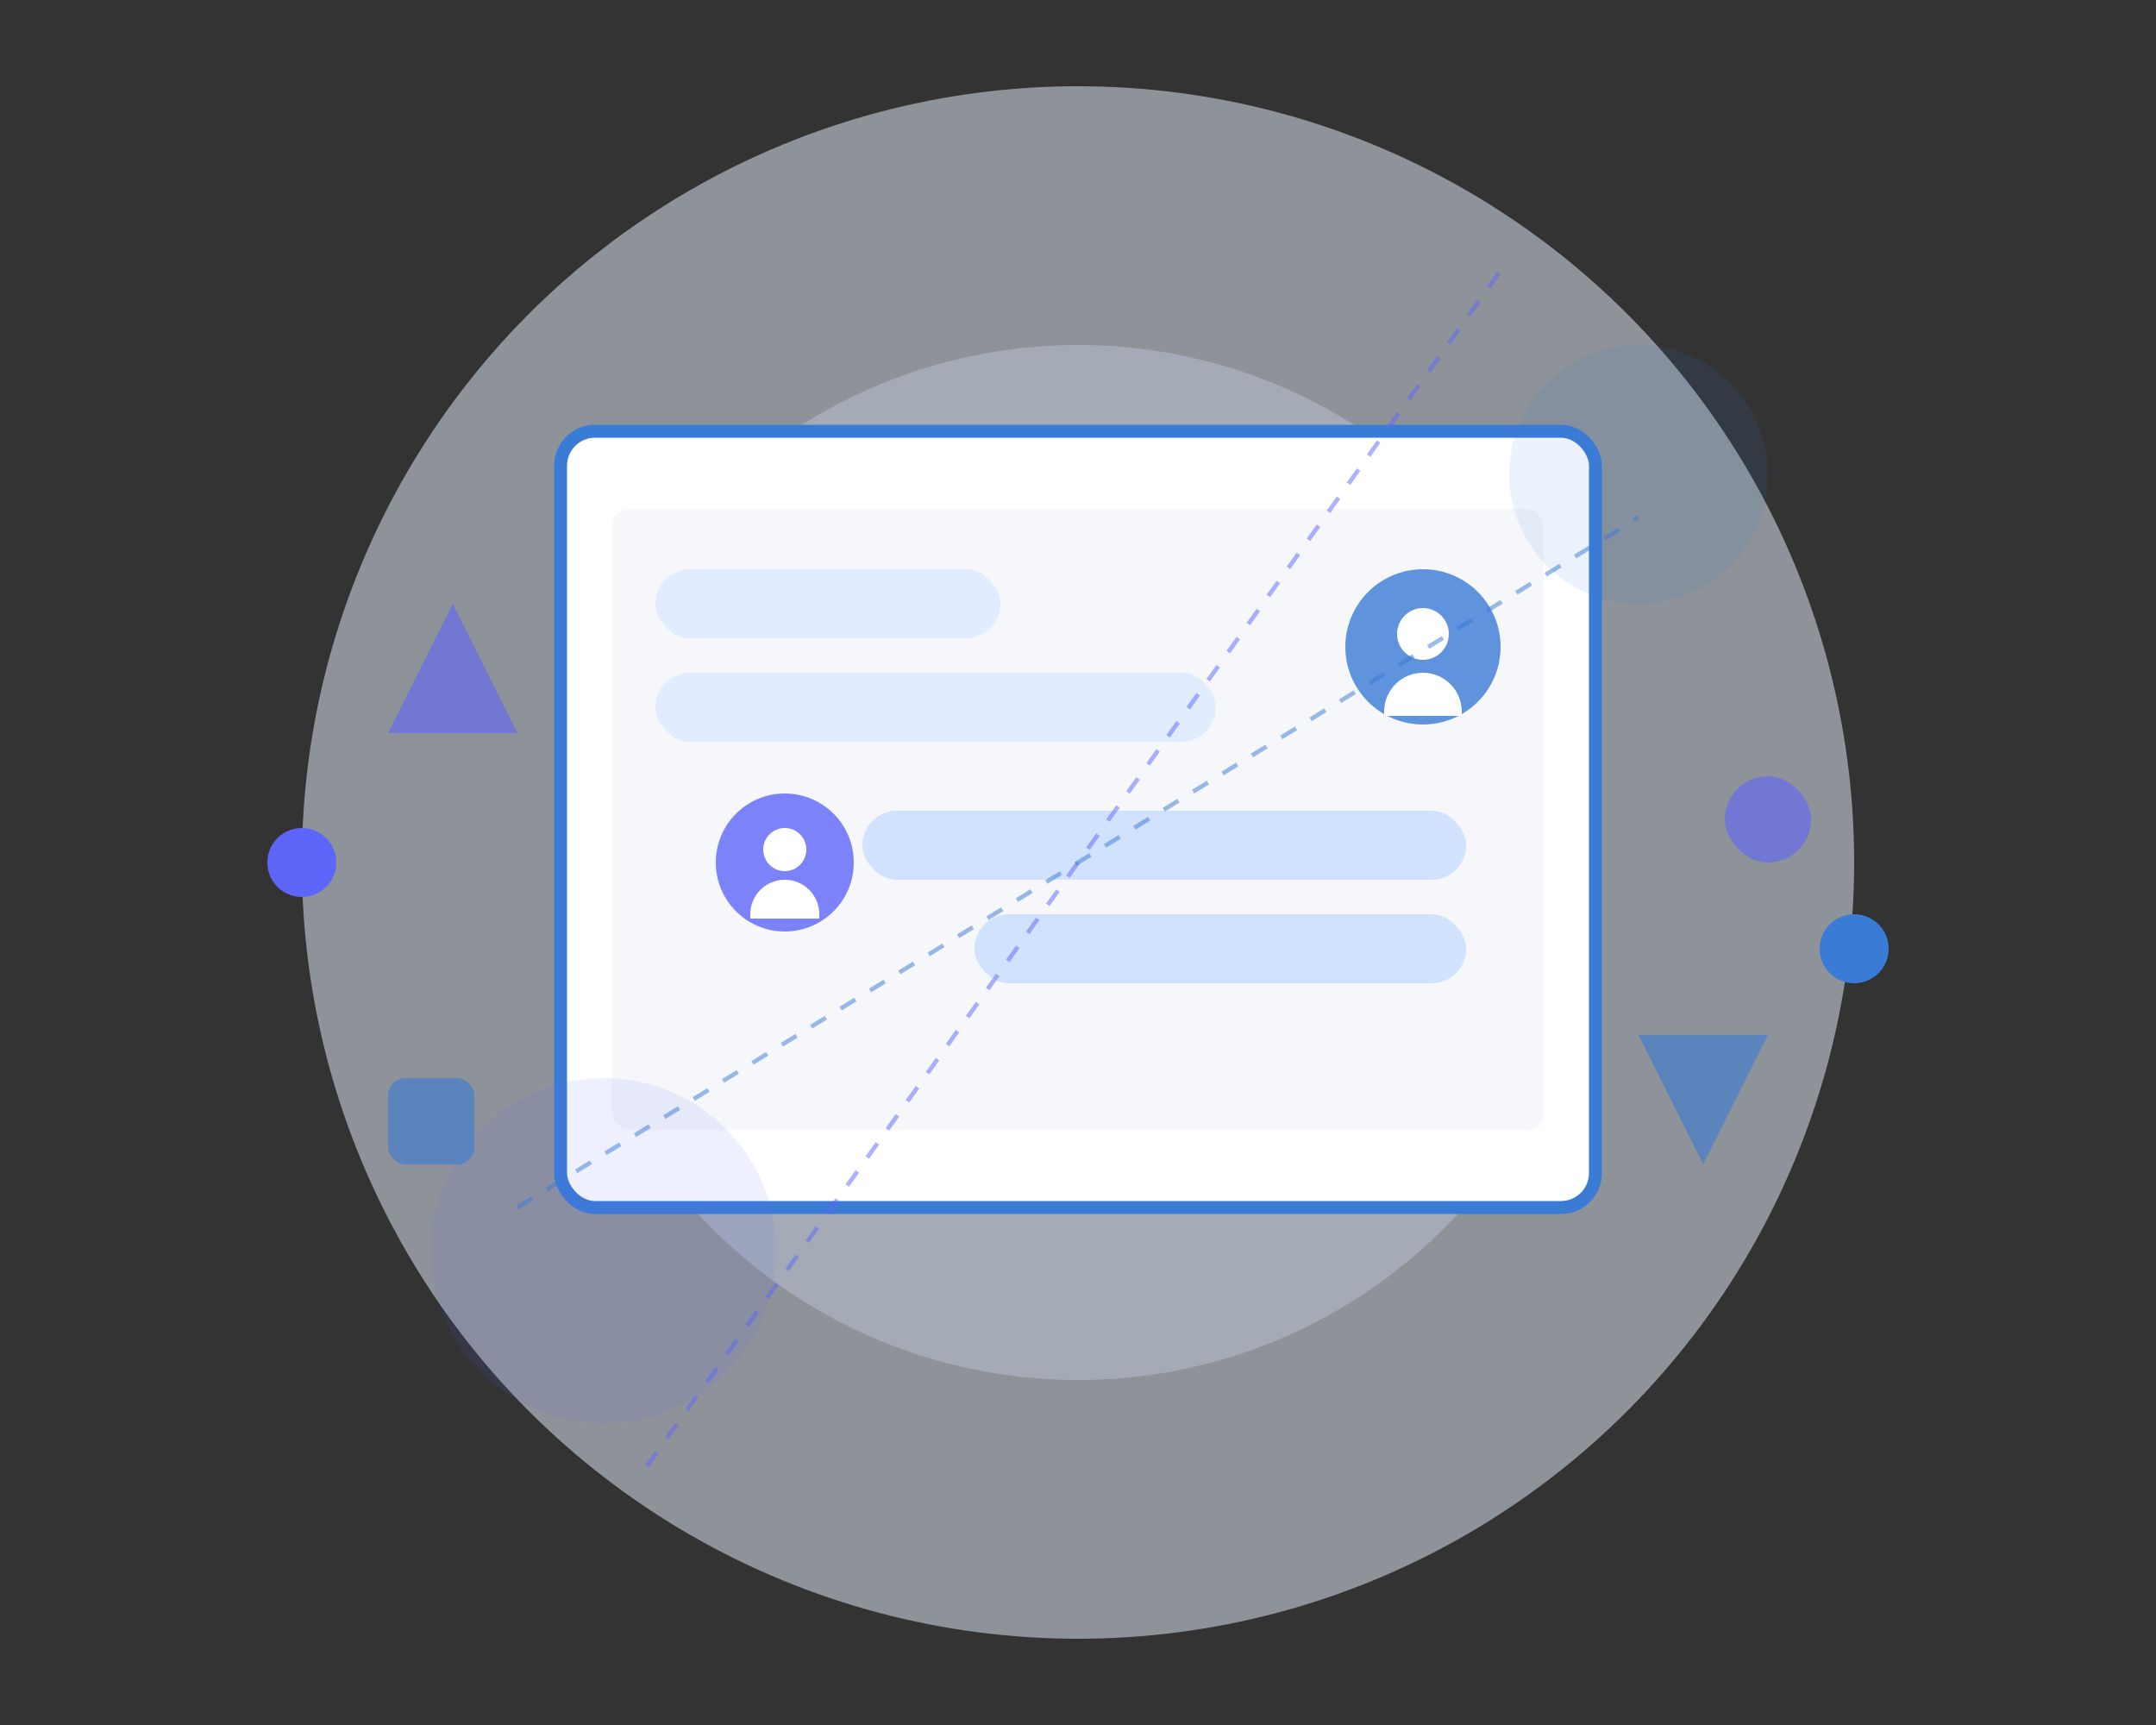 <svg xmlns="http://www.w3.org/2000/svg" width="500" height="400" viewBox="0 0 500 400" fill="none">
  <rect x="0" y="0" width="500" height="400" fill="#333333" stroke="none"/>
  <!-- 背景元素 -->
  <circle cx="250" cy="200" r="180" fill="#EBF2FF" opacity="0.5"/>
  <circle cx="250" cy="200" r="120" fill="#D5E6FF" opacity="0.3"/>
  
  <!-- 设备外壳 -->
  <rect x="130" y="100" width="240" height="180" rx="8" fill="#FFFFFF" stroke="#3A7BD5" stroke-width="3"/>
  <rect x="142" y="118" width="216" height="144" rx="4" fill="#F5F7FA"/>
  
  <!-- 聊天界面元素 -->
  <rect x="152" y="132" width="80" height="16" rx="8" fill="#E1ECFF"/>
  <rect x="152" y="156" width="130" height="16" rx="8" fill="#E1ECFF"/>
  
  <rect x="200" y="188" width="140" height="16" rx="8" fill="#D1E2FF"/>
  <rect x="226" y="212" width="114" height="16" rx="8" fill="#D1E2FF"/>
  
  <!-- 用户图标 -->
  <circle cx="330" cy="150" r="18" fill="#3A7BD5" opacity="0.8"/>
  <path d="M330 141C326.686 141 324 143.686 324 147C324 150.314 326.686 153 330 153C333.314 153 336 150.314 336 147C336 143.686 333.314 141 330 141Z" fill="white"/>
  <path d="M330 156C325.029 156 321 160.029 321 165V166H339V165C339 160.029 334.971 156 330 156Z" fill="white"/>
  
  <!-- 用户图标2 -->
  <circle cx="182" cy="200" r="16" fill="#5E66FA" opacity="0.8"/>
  <path d="M182 192C179.239 192 177 194.239 177 197C177 199.761 179.239 202 182 202C184.761 202 187 199.761 187 197C187 194.239 184.761 192 182 192Z" fill="white"/>
  <path d="M182 204C177.582 204 174 207.582 174 212V213H190V212C190 207.582 186.418 204 182 204Z" fill="white"/>
  
  <!-- 装饰元素 -->
  <circle cx="140" cy="290" r="40" fill="#5E66FA" opacity="0.1"/>
  <circle cx="380" cy="110" r="30" fill="#3A7BD5" opacity="0.1"/>
  
  <!-- 连接线 -->
  <path d="M120 280 L380 120" stroke="#3A7BD5" stroke-width="1" stroke-dasharray="4 4" opacity="0.5"/>
  <path d="M150 340 L350 60" stroke="#5E66FA" stroke-width="1" stroke-dasharray="4 4" opacity="0.5"/>
  
  <!-- 装饰图形 -->
  <path d="M380 240 L410 240 L395 270 Z" fill="#3A7BD5" opacity="0.6"/>
  <path d="M90 170 L120 170 L105 140 Z" fill="#5E66FA" opacity="0.6"/>
  <rect x="90" y="250" width="20" height="20" rx="4" fill="#3A7BD5" opacity="0.6"/>
  <rect x="400" y="180" width="20" height="20" rx="10" fill="#5E66FA" opacity="0.6"/>
  
  <!-- 动态标记 -->
  <circle cx="430" cy="220" r="8" fill="#3A7BD5">
    <animate attributeName="opacity" values="0.2;0.8;0.2" dur="2s" repeatCount="indefinite"/>
  </circle>
  <circle cx="70" cy="200" r="8" fill="#5E66FA">
    <animate attributeName="opacity" values="0.8;0.2;0.8" dur="2s" repeatCount="indefinite"/>
  </circle>
</svg> 